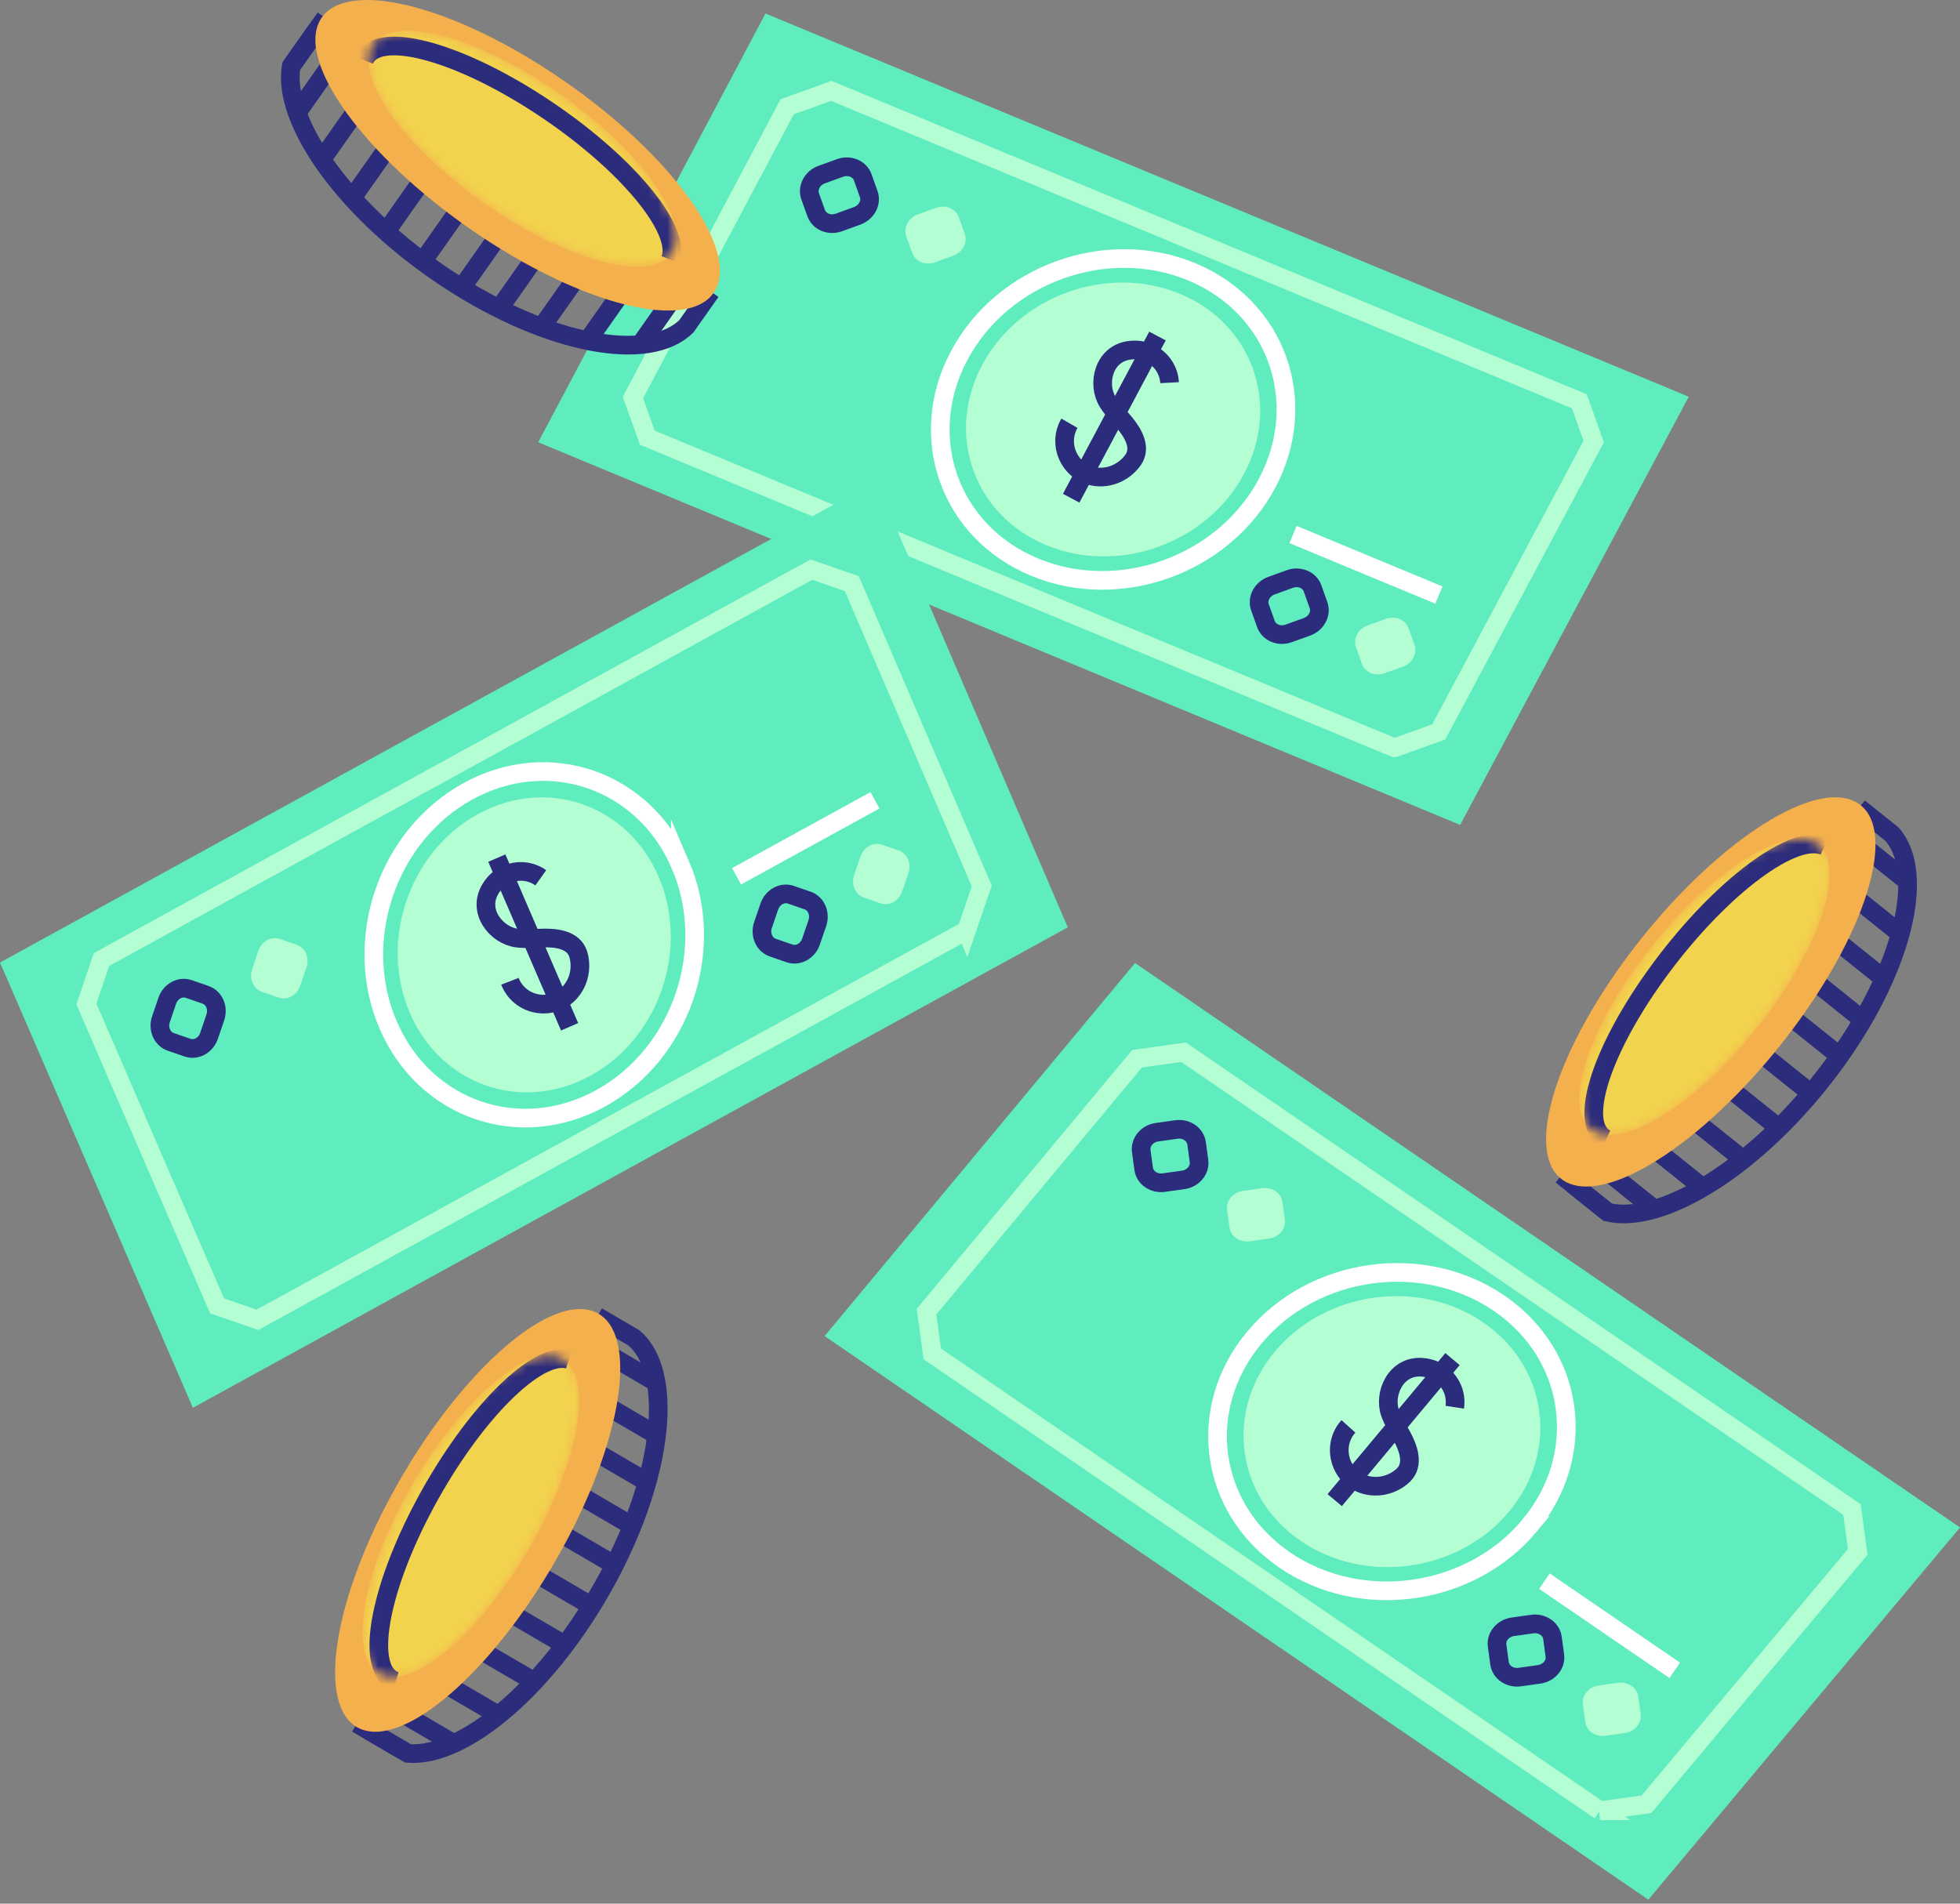<svg width="210" height="204" viewBox="0 0 210 204" fill="none" xmlns="http://www.w3.org/2000/svg">
<rect x="0" y="0" width="210" height="204" fill="#808080" stroke="none"/>
<path d="M156.443 88.4L57.666 47.394L82.017 1.447L180.938 42.513L156.443 88.4Z" fill="#5FEDBF"/>
<path d="M149.411 80.136L69.356 46.903C68.754 45.222 68.417 44.278 67.817 42.596L84.334 11.448C86.184 10.781 87.219 10.406 89.069 9.737L169.22 43.009C169.819 44.693 170.154 45.637 170.751 47.321L154.149 78.434C152.299 79.099 151.261 79.471 149.413 80.136H149.411Z" stroke="#B3FFD3" stroke-width="2" stroke-miterlimit="10"/>
<path d="M133.293 50.782C137.253 43.344 134.179 34.702 126.424 31.485C118.67 28.266 109.176 31.692 105.223 39.13C101.27 46.566 104.349 55.2 112.099 58.417C119.846 61.634 129.335 58.218 133.293 50.782Z" fill="#B3FFD3"/>
<path d="M135.75 51.802C140.405 43.062 136.792 32.907 127.678 29.124C118.564 25.341 107.411 29.366 102.766 38.111C98.123 46.85 101.741 56.992 110.845 60.773C119.949 64.552 131.097 60.539 135.75 51.804V51.802Z" stroke="white" stroke-width="2" stroke-miterlimit="10"/>
<path d="M125.312 41.008C125.239 39.669 124.443 38.435 123.086 37.814C122.474 37.532 121.789 37.451 121.097 37.529C118.217 37.846 117.514 41.154 118.672 43.059C119.166 43.873 119.863 44.555 120.475 45.292C121.336 46.329 122.346 47.918 121.412 49.275C120.787 50.181 119.752 50.865 118.63 51.059C115.233 51.643 113.003 48.086 114.584 45.355" stroke="#2C2C7C" stroke-width="2" stroke-miterlimit="10"/>
<path d="M124.015 36.011L114.77 53.39" stroke="#2C2C7C" stroke-width="2" stroke-miterlimit="10"/>
<path d="M92.438 19.008C92.108 18.084 91.021 17.633 90.006 17.998L88.042 18.708C87.03 19.073 86.474 20.118 86.803 21.041L87.443 22.831C87.773 23.755 88.86 24.206 89.873 23.841L91.836 23.131C92.848 22.766 93.405 21.721 93.075 20.797L92.438 19.008Z" stroke="#2C2C7C" stroke-width="2" stroke-miterlimit="10"/>
<path d="M103.37 25.069L102.733 23.279C102.403 22.355 101.315 21.905 100.301 22.27L98.337 22.98C97.325 23.345 96.769 24.389 97.098 25.313L97.735 27.103C98.065 28.027 99.153 28.477 100.165 28.112L102.129 27.402C103.143 27.037 103.697 25.993 103.367 25.069H103.37Z" fill="#B3FFD3"/>
<path d="M140.632 63.056C140.304 62.135 139.217 61.682 138.202 62.047L136.238 62.754C135.224 63.119 134.67 64.162 134.997 65.083L135.634 66.87C135.961 67.791 137.049 68.242 138.064 67.879L140.027 67.172C141.042 66.807 141.596 65.765 141.269 64.844L140.632 63.056Z" stroke="#2C2C7C" stroke-width="2" stroke-miterlimit="10"/>
<path d="M151.553 69.113L150.919 67.326C150.592 66.404 149.504 65.951 148.489 66.316L146.526 67.024C145.511 67.389 144.957 68.431 145.284 69.352L145.919 71.137C146.246 72.058 147.334 72.509 148.348 72.146L150.312 71.439C151.327 71.074 151.883 70.032 151.553 69.11V69.113Z" fill="#B3FFD3"/>
<path d="M138.542 57.279L154.167 63.766" stroke="white" stroke-width="2" stroke-miterlimit="10"/>
<path d="M36.784 5.047L31.774 12.168" stroke="#2C2C7C" stroke-width="2" stroke-miterlimit="10"/>
<path d="M32.564 5.16L31.197 7.104L34.005 3.114L34.85 1.913" stroke="#2C2C7C" stroke-width="2" stroke-miterlimit="10"/>
<path d="M39.46 10.011L34.448 17.13" stroke="#2C2C7C" stroke-width="2" stroke-miterlimit="10"/>
<path d="M42.529 14.411L37.517 21.532" stroke="#2C2C7C" stroke-width="2" stroke-miterlimit="10"/>
<path d="M46.276 17.852L41.263 24.974" stroke="#2C2C7C" stroke-width="2" stroke-miterlimit="10"/>
<path d="M50.4 20.755L45.387 27.876" stroke="#2C2C7C" stroke-width="2" stroke-miterlimit="10"/>
<path d="M58.643 25.749L53.63 32.867" stroke="#2C2C7C" stroke-width="2" stroke-miterlimit="10"/>
<path d="M63.144 27.793L58.132 34.914" stroke="#2C2C7C" stroke-width="2" stroke-miterlimit="10"/>
<path d="M67.644 29.839L62.933 36.533" stroke="#2C2C7C" stroke-width="2" stroke-miterlimit="10"/>
<path d="M72.145 31.886L68.59 36.935" stroke="#2C2C7C" stroke-width="2" stroke-miterlimit="10"/>
<path d="M54.524 23.657L49.514 30.778" stroke="#2C2C7C" stroke-width="2" stroke-miterlimit="10"/>
<path d="M34.005 3.114L31.195 7.104C30.198 13.153 37.308 22.955 48.154 30.023C58.844 36.988 69.579 38.924 73.552 34.949L76.161 31.244" stroke="#2C2C7C" stroke-width="2" stroke-miterlimit="10"/>
<path d="M51.729 25.457C39.941 17.663 32.056 7.398 34.118 2.53C36.178 -2.338 47.404 0.03 59.192 7.824C70.98 15.617 78.865 25.882 76.803 30.75C74.743 35.619 63.517 33.25 51.729 25.457Z" fill="#F4B04D"/>
<mask id="mask0_467_14053" style="mask-type:luminance" maskUnits="userSpaceOnUse" x="39" y="3" width="34" height="26">
<path d="M53.119 22.635C44.161 16.712 38.169 8.913 39.735 5.213C41.301 1.513 49.831 3.315 58.789 9.236C67.747 15.159 73.739 22.957 72.173 26.657C70.607 30.358 62.077 28.555 53.119 22.635Z" fill="white"/>
</mask>
<g mask="url(#mask0_467_14053)">
<path d="M53.119 22.635C44.161 16.712 38.169 8.913 39.735 5.213C41.301 1.513 49.831 3.315 58.789 9.235C67.747 15.159 73.739 22.957 72.173 26.657C70.607 30.358 62.077 28.555 53.119 22.635Z" fill="#F2D34E"/>
<path d="M39.032 6.459C40.337 3.192 48.736 5.326 57.789 11.227C66.843 17.127 73.124 24.558 71.82 27.825" stroke="#2C2C7C" stroke-width="2" stroke-miterlimit="10"/>
</g>
<path d="M41.195 182.507L48.713 186.902" stroke="#2C2C7C" stroke-width="2" stroke-miterlimit="10"/>
<path d="M41.663 186.703L43.715 187.901L39.503 185.439L38.234 184.699" stroke="#2C2C7C" stroke-width="2" stroke-miterlimit="10"/>
<path d="M45.916 179.425L53.436 183.818" stroke="#2C2C7C" stroke-width="2" stroke-miterlimit="10"/>
<path d="M50.045 175.997L57.565 180.389" stroke="#2C2C7C" stroke-width="2" stroke-miterlimit="10"/>
<path d="M53.159 171.974L60.68 176.369" stroke="#2C2C7C" stroke-width="2" stroke-miterlimit="10"/>
<path d="M55.705 167.622L63.225 172.015" stroke="#2C2C7C" stroke-width="2" stroke-miterlimit="10"/>
<path d="M59.987 158.991L67.505 163.383" stroke="#2C2C7C" stroke-width="2" stroke-miterlimit="10"/>
<path d="M61.649 154.334L69.167 158.726" stroke="#2C2C7C" stroke-width="2" stroke-miterlimit="10"/>
<path d="M63.308 149.677L70.375 153.805" stroke="#2C2C7C" stroke-width="2" stroke-miterlimit="10"/>
<path d="M64.97 145.02L70.302 148.136" stroke="#2C2C7C" stroke-width="2" stroke-miterlimit="10"/>
<path d="M58.25 163.267L65.77 167.662" stroke="#2C2C7C" stroke-width="2" stroke-miterlimit="10"/>
<path d="M39.503 185.439L43.718 187.901C49.831 188.384 59 180.478 65.133 169.077C71.176 157.84 72.203 146.981 67.905 143.359L63.993 141.073" stroke="#2C2C7C" stroke-width="2" stroke-miterlimit="10"/>
<path d="M60.279 165.903C53.504 178.303 43.937 187.022 38.912 185.379C33.886 183.735 35.304 172.352 42.079 159.955C48.854 147.555 58.421 138.835 63.447 140.479C68.472 142.123 67.054 153.506 60.279 165.903Z" fill="#F4B04D"/>
<mask id="mask1_467_14053" style="mask-type:luminance" maskUnits="userSpaceOnUse" x="38" y="145" width="25" height="35">
<path d="M57.351 164.752C52.203 174.174 44.934 180.8 41.115 179.551C37.295 178.303 38.373 169.654 43.522 160.232C48.67 150.81 55.939 144.184 59.758 145.433C63.578 146.681 62.5 155.33 57.351 164.752Z" fill="white"/>
</mask>
<g mask="url(#mask1_467_14053)">
<path d="M57.351 164.752C52.203 174.174 44.934 180.8 41.115 179.551C37.295 178.303 38.373 169.654 43.522 160.232C48.67 150.81 55.939 144.184 59.758 145.433C63.578 146.681 62.5 155.33 57.351 164.752Z" fill="#F2D34E"/>
<path d="M42.414 180.15C39.048 179.126 40.468 170.58 45.586 161.062C50.705 151.545 57.583 144.662 60.947 145.687" stroke="#2C2C7C" stroke-width="2" stroke-miterlimit="10"/>
</g>
<path d="M176.608 203.57L88.35 143.175L121.611 103.201L210 163.685L176.608 203.57Z" fill="#5FEDBF"/>
<path d="M171.424 194.04L99.891 145.09C99.647 143.321 99.511 142.329 99.269 140.557L121.825 113.459C123.772 113.184 124.864 113.031 126.81 112.756L198.426 161.764C198.665 163.536 198.801 164.528 199.041 166.3L176.406 193.345C174.46 193.617 173.368 193.768 171.421 194.04H171.424Z" stroke="#B3FFD3" stroke-width="2" stroke-miterlimit="10"/>
<path d="M161.67 162.003C167.073 155.537 165.837 146.447 158.908 141.707C151.98 136.965 141.987 138.369 136.589 144.841C131.196 151.308 132.437 160.39 139.361 165.127C146.285 169.865 156.272 168.468 161.67 162.003Z" fill="#B3FFD3"/>
<path d="M163.866 163.506C170.215 155.907 168.763 145.226 160.62 139.655C152.478 134.082 140.733 135.734 134.394 143.338C128.057 150.938 129.517 161.608 137.652 167.176C145.786 172.742 157.521 171.101 163.868 163.506H163.866Z" stroke="white" stroke-width="2" stroke-miterlimit="10"/>
<path d="M155.864 150.799C156.066 149.473 155.542 148.103 154.341 147.215C153.8 146.814 153.145 146.595 152.453 146.527C149.57 146.248 148.203 149.339 148.946 151.444C149.263 152.342 149.804 153.15 150.252 153.999C150.882 155.189 151.544 156.951 150.353 158.089C149.555 158.849 148.402 159.305 147.264 159.265C143.82 159.141 142.367 155.199 144.474 152.851" stroke="#2C2C7C" stroke-width="2" stroke-miterlimit="10"/>
<path d="M155.623 145.644L143.006 160.757" stroke="#2C2C7C" stroke-width="2" stroke-miterlimit="10"/>
<path d="M128.208 122.523C128.074 121.552 127.102 120.887 126.035 121.038L123.968 121.33C122.9 121.481 122.145 122.39 122.276 123.362L122.533 125.244C122.666 126.216 123.638 126.881 124.706 126.73L126.773 126.438C127.84 126.287 128.595 125.378 128.464 124.409L128.208 122.526V122.523Z" stroke="#2C2C7C" stroke-width="2" stroke-miterlimit="10"/>
<path d="M137.662 130.699L137.405 128.816C137.271 127.845 136.3 127.18 135.232 127.331L133.165 127.623C132.098 127.774 131.34 128.683 131.473 129.652L131.73 131.532C131.863 132.504 132.835 133.169 133.903 133.018L135.97 132.728C137.037 132.577 137.795 131.668 137.662 130.699Z" fill="#B3FFD3"/>
<path d="M166.336 175.523C166.205 174.554 165.233 173.89 164.165 174.038L162.098 174.328C161.031 174.476 160.273 175.382 160.406 176.354L160.663 178.232C160.794 179.201 161.766 179.866 162.833 179.717L164.9 179.428C165.968 179.279 166.726 178.373 166.592 177.404L166.336 175.526V175.523Z" stroke="#2C2C7C" stroke-width="2" stroke-miterlimit="10"/>
<path d="M175.782 183.692L175.528 181.814C175.397 180.845 174.425 180.18 173.357 180.329L171.29 180.618C170.223 180.767 169.465 181.673 169.596 182.642L169.85 184.52C169.981 185.489 170.953 186.154 172.021 186.005L174.088 185.716C175.155 185.567 175.913 184.661 175.782 183.692Z" fill="#B3FFD3"/>
<path d="M165.474 169.439L179.438 178.995" stroke="white" stroke-width="2" stroke-miterlimit="10"/>
<path d="M114.404 99.373L20.668 150.862L0 103.146L93.872 51.581L114.404 99.373Z" fill="#5FEDBF"/>
<path d="M103.558 99.7L27.586 141.433C25.897 140.851 24.95 140.524 23.261 139.943L9.255 107.589C9.889 105.729 10.245 104.684 10.876 102.824L86.939 61.043C88.628 61.629 89.575 61.956 91.264 62.543L105.189 94.942C104.552 96.802 104.195 97.845 103.56 99.705L103.558 99.7Z" stroke="#B3FFD3" stroke-width="2" stroke-miterlimit="10"/>
<path d="M70.563 93.943C67.23 86.205 58.559 83.207 51.2 87.247C43.841 91.29 40.585 100.84 43.924 108.576C47.262 116.306 55.928 119.297 63.282 115.259C70.634 111.219 73.894 101.679 70.563 93.943Z" fill="#B3FFD3"/>
<path d="M72.895 92.662C68.977 83.567 58.791 80.043 50.142 84.793C41.494 89.543 37.667 100.767 41.595 109.854C45.517 118.939 55.701 122.45 64.34 117.705C72.978 112.96 76.81 101.749 72.895 92.659V92.662Z" stroke="white" stroke-width="2" stroke-miterlimit="10"/>
<path d="M57.942 94.066C56.85 93.288 55.392 93.137 54.057 93.809C53.456 94.112 52.965 94.595 52.592 95.184C51.041 97.631 53.184 100.243 55.397 100.53C56.341 100.654 57.308 100.535 58.264 100.518C59.611 100.493 61.482 100.697 61.961 102.275C62.278 103.33 62.167 104.563 61.616 105.56C59.949 108.578 55.777 108.095 54.634 105.155" stroke="#2C2C7C" stroke-width="2" stroke-miterlimit="10"/>
<path d="M53.232 91.957L61.029 110.033" stroke="#2C2C7C" stroke-width="2" stroke-miterlimit="10"/>
<path d="M20.224 105.983C19.298 105.663 18.266 106.23 17.918 107.249L17.246 109.225C16.898 110.245 17.369 111.329 18.296 111.649L20.091 112.268C21.017 112.588 22.05 112.022 22.397 111.002L23.069 109.026C23.417 108.007 22.946 106.922 22.02 106.602L20.224 105.983Z" stroke="#2C2C7C" stroke-width="2" stroke-miterlimit="10"/>
<path d="M31.788 101.238L29.993 100.618C29.067 100.299 28.034 100.865 27.687 101.885L27.015 103.861C26.667 104.88 27.136 105.965 28.062 106.285L29.857 106.904C30.784 107.224 31.816 106.657 32.163 105.638L32.838 103.662C33.185 102.642 32.717 101.557 31.791 101.238H31.788Z" fill="#B3FFD3"/>
<path d="M84.733 95.881C83.809 95.561 82.777 96.128 82.427 97.147L81.752 99.123C81.405 100.143 81.87 101.228 82.797 101.547L84.589 102.167C85.513 102.486 86.546 101.92 86.896 100.901L87.57 98.925C87.918 97.905 87.452 96.82 86.528 96.501L84.736 95.881H84.733Z" stroke="#2C2C7C" stroke-width="2" stroke-miterlimit="10"/>
<path d="M96.289 91.139L94.497 90.519C93.573 90.2 92.54 90.766 92.19 91.786L91.516 93.762C91.168 94.781 91.634 95.866 92.558 96.186L94.351 96.805C95.275 97.125 96.307 96.558 96.657 95.539L97.332 93.563C97.679 92.543 97.213 91.459 96.289 91.139Z" fill="#B3FFD3"/>
<path d="M78.917 93.905L93.746 85.76" stroke="white" stroke-width="2" stroke-miterlimit="10"/>
<path d="M170.553 124.202L177.348 129.65" stroke="#2C2C7C" stroke-width="2" stroke-miterlimit="10"/>
<path d="M170.402 128.421L172.258 129.909L168.451 126.856L167.303 125.937" stroke="#2C2C7C" stroke-width="2" stroke-miterlimit="10"/>
<path d="M175.676 121.846L182.469 127.294" stroke="#2C2C7C" stroke-width="2" stroke-miterlimit="10"/>
<path d="M180.261 119.06L187.057 124.507" stroke="#2C2C7C" stroke-width="2" stroke-miterlimit="10"/>
<path d="M183.932 115.538L190.727 120.986" stroke="#2C2C7C" stroke-width="2" stroke-miterlimit="10"/>
<path d="M187.089 111.604L193.882 117.051" stroke="#2C2C7C" stroke-width="2" stroke-miterlimit="10"/>
<path d="M192.59 103.692L199.383 109.14" stroke="#2C2C7C" stroke-width="2" stroke-miterlimit="10"/>
<path d="M194.914 99.33L201.707 104.777" stroke="#2C2C7C" stroke-width="2" stroke-miterlimit="10"/>
<path d="M197.238 94.965L203.625 100.085" stroke="#2C2C7C" stroke-width="2" stroke-miterlimit="10"/>
<path d="M199.564 90.603L204.381 94.466" stroke="#2C2C7C" stroke-width="2" stroke-miterlimit="10"/>
<path d="M190.244 107.669L197.039 113.117" stroke="#2C2C7C" stroke-width="2" stroke-miterlimit="10"/>
<path d="M168.451 126.856L172.257 129.909C178.232 131.283 188.464 124.804 196.201 114.426C203.824 104.196 206.43 93.603 202.711 89.389L199.177 86.558" stroke="#2C2C7C" stroke-width="2" stroke-miterlimit="10"/>
<path d="M191.865 110.572C183.346 121.844 172.605 129.068 167.874 126.707C163.144 124.346 166.213 113.293 174.732 102.021C183.252 90.749 193.993 83.524 198.724 85.885C203.454 88.247 200.385 99.3 191.865 110.572Z" fill="#F4B04D"/>
<mask id="mask2_467_14053" style="mask-type:luminance" maskUnits="userSpaceOnUse" x="169" y="89" width="28" height="33">
<path d="M189.136 109.009C182.663 117.575 174.501 123.065 170.906 121.27C167.31 119.475 169.644 111.078 176.117 102.509C182.59 93.943 190.753 88.453 194.348 90.248C197.943 92.043 195.609 100.44 189.136 109.006V109.009Z" fill="white"/>
</mask>
<g mask="url(#mask2_467_14053)">
<path d="M189.136 109.009C182.663 117.575 174.501 123.065 170.906 121.27C167.31 119.475 169.644 111.078 176.117 102.509C182.59 93.943 190.753 88.453 194.348 90.248C197.943 92.043 195.609 100.44 189.136 109.006V109.009Z" fill="#F2D34E"/>
<path d="M172.104 122.05C168.924 120.543 171.583 112.299 178.041 103.634C184.499 94.97 192.311 89.168 195.491 90.676" stroke="#2C2C7C" stroke-width="2" stroke-miterlimit="10"/>
</g>
</svg>
